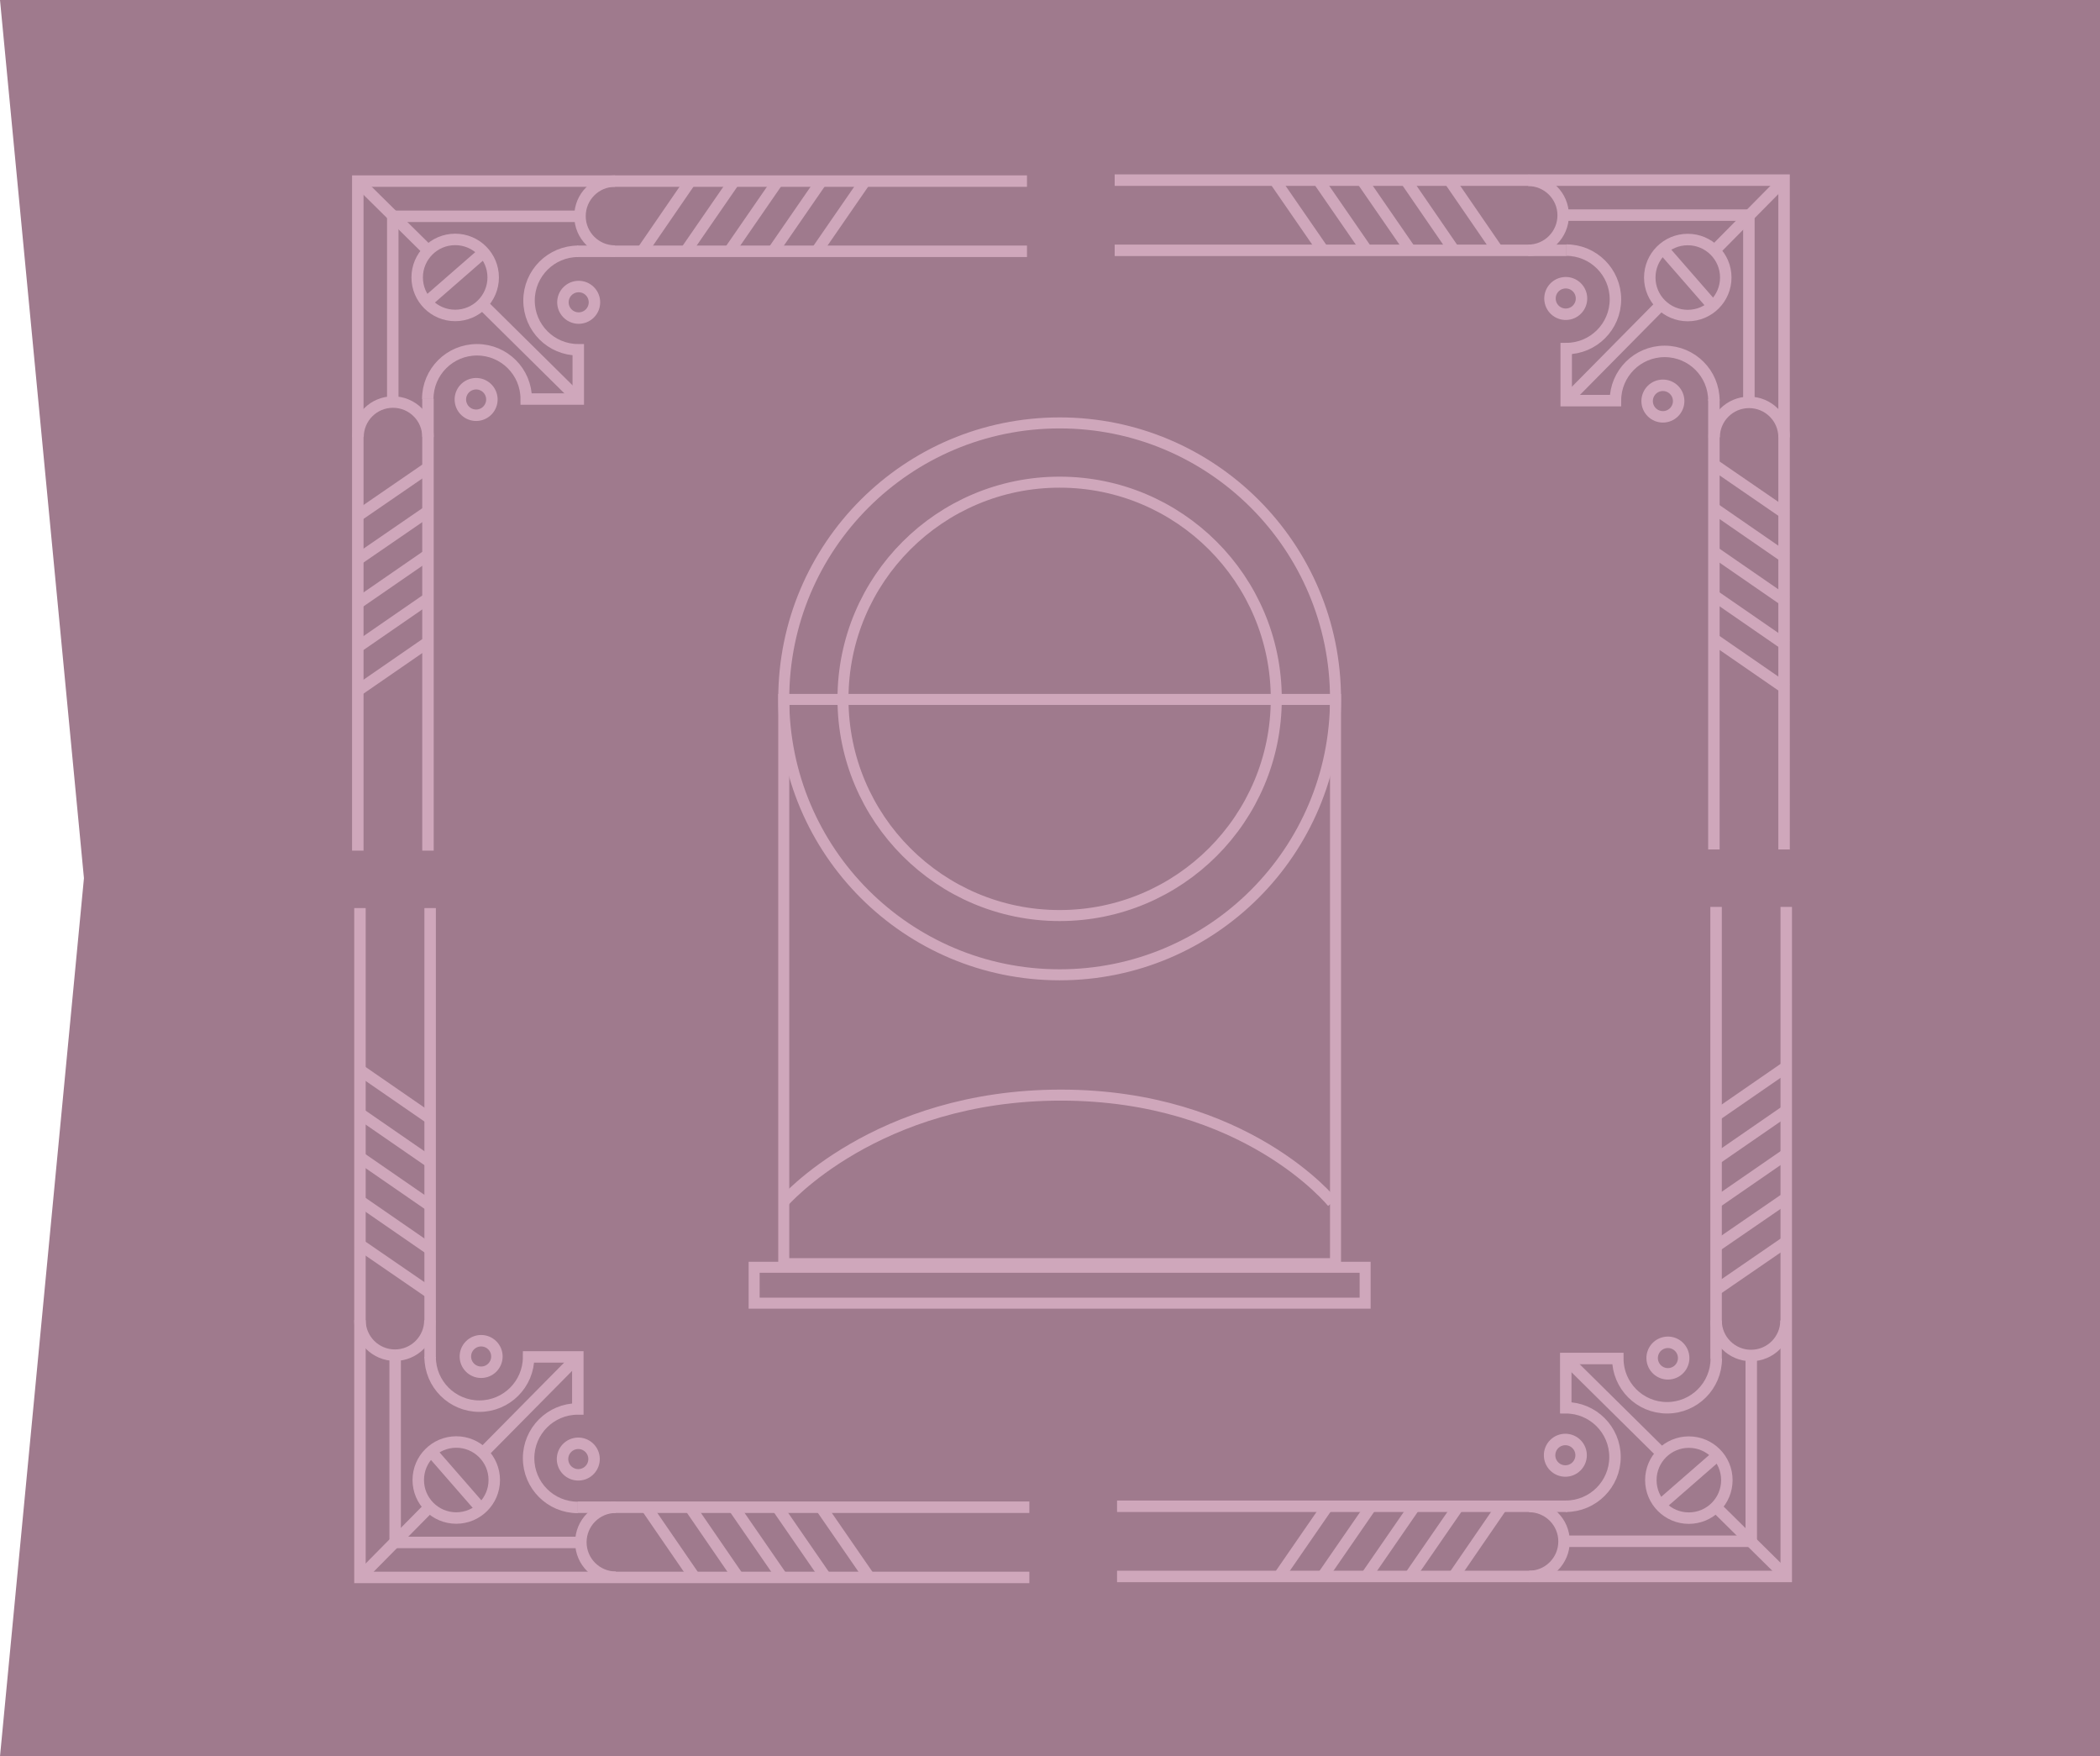 <svg width="763" height="638" viewBox="0 0 763 638" fill="none" xmlns="http://www.w3.org/2000/svg">
<path d="M763 0H0L30.5 319L0 638H763V0Z" fill="#9F7A8D"/>
<path d="M648.215 308.569V65.432H405" stroke="#CFA7BB" stroke-width="4.165" stroke-miterlimit="10"/>
<path d="M622.717 308.569V145.065" stroke="#CFA7BB" stroke-width="4.165" stroke-miterlimit="10"/>
<path d="M569.131 90.93H405" stroke="#CFA7BB" stroke-width="4.165" stroke-miterlimit="10"/>
<path d="M622.953 91.008L648.216 65.432" stroke="#CFA7BB" stroke-width="4.165" stroke-miterlimit="10"/>
<path d="M568.896 145.693L603.024 111.172" stroke="#CFA7BB" stroke-width="4.165" stroke-miterlimit="10"/>
<path d="M622.717 145.536C622.717 135.65 614.714 127.648 604.829 127.648C594.943 127.648 586.941 135.65 586.941 145.536H569.053V126.628C578.938 126.628 586.941 118.625 586.941 108.74C586.941 98.854 578.938 90.852 569.053 90.852" stroke="#CFA7BB" stroke-width="4.165" stroke-miterlimit="10"/>
<path d="M570.204 113.999C573.282 113.272 575.188 110.187 574.461 107.109C573.734 104.03 570.65 102.124 567.571 102.851C564.493 103.578 562.587 106.662 563.314 109.741C564.041 112.819 567.125 114.725 570.204 113.999Z" stroke="#CFA7BB" stroke-width="4.165" stroke-miterlimit="10"/>
<path d="M608.237 149.738C610.473 147.501 610.473 143.875 608.237 141.638C606 139.402 602.374 139.402 600.137 141.638C597.901 143.875 597.901 147.501 600.137 149.738C602.374 151.975 606 151.975 608.237 149.738Z" stroke="#CFA7BB" stroke-width="4.165" stroke-miterlimit="10"/>
<path d="M635.427 145.536V78.377" stroke="#CFA7BB" stroke-width="4.165" stroke-miterlimit="10"/>
<path d="M568.033 78.142H636.212" stroke="#CFA7BB" stroke-width="4.165" stroke-miterlimit="10"/>
<path d="M613.224 114.624C620.85 114.624 627.032 108.442 627.032 100.816C627.032 93.189 620.85 87.007 613.224 87.007C605.598 87.007 599.416 93.189 599.416 100.816C599.416 108.442 605.598 114.624 613.224 114.624Z" stroke="#CFA7BB" stroke-width="4.165" stroke-miterlimit="10"/>
<path d="M648.216 158.873C648.216 151.812 642.488 146.163 635.506 146.163C628.445 146.163 622.796 151.891 622.796 158.873" stroke="#CFA7BB" stroke-width="4.165" stroke-miterlimit="10"/>
<path d="M555.244 90.93C562.305 90.93 567.954 85.203 567.954 78.22C567.954 71.159 562.227 65.51 555.244 65.51" stroke="#CFA7BB" stroke-width="4.165" stroke-miterlimit="10"/>
<path d="M622.325 111.172L604.201 90.381" stroke="#CFA7BB" stroke-width="4.165" stroke-miterlimit="10"/>
<path d="M544.182 91.008L526.608 65.432" stroke="#CFA7BB" stroke-width="4.165" stroke-miterlimit="10"/>
<path d="M528.334 91.008L510.76 65.432" stroke="#CFA7BB" stroke-width="4.165" stroke-miterlimit="10"/>
<path d="M512.485 91.008L494.833 65.432" stroke="#CFA7BB" stroke-width="4.165" stroke-miterlimit="10"/>
<path d="M496.637 91.008L478.985 65.432" stroke="#CFA7BB" stroke-width="4.165" stroke-miterlimit="10"/>
<path d="M480.789 91.008L463.136 65.432" stroke="#CFA7BB" stroke-width="4.165" stroke-miterlimit="10"/>
<path d="M623.423 169.23L649 186.804" stroke="#CFA7BB" stroke-width="4.165" stroke-miterlimit="10"/>
<path d="M623.423 185.078L649 202.731" stroke="#CFA7BB" stroke-width="4.165" stroke-miterlimit="10"/>
<path d="M623.423 200.926L649 218.579" stroke="#CFA7BB" stroke-width="4.165" stroke-miterlimit="10"/>
<path d="M623.423 216.774L649 234.427" stroke="#CFA7BB" stroke-width="4.165" stroke-miterlimit="10"/>
<path d="M623.423 232.623L649 250.275" stroke="#CFA7BB" stroke-width="4.165" stroke-miterlimit="10"/>
<path d="M130.785 329.863L130.785 573L374 573" stroke="#CFA7BB" stroke-width="4.165" stroke-miterlimit="10"/>
<path d="M156.283 329.863L156.283 493.367" stroke="#CFA7BB" stroke-width="4.165" stroke-miterlimit="10"/>
<path d="M209.869 547.502L374 547.502" stroke="#CFA7BB" stroke-width="4.165" stroke-miterlimit="10"/>
<path d="M156.048 547.423L130.785 573" stroke="#CFA7BB" stroke-width="4.165" stroke-miterlimit="10"/>
<path d="M210.104 492.739L175.976 527.26" stroke="#CFA7BB" stroke-width="4.165" stroke-miterlimit="10"/>
<path d="M156.283 492.896C156.283 502.781 164.286 510.784 174.171 510.784C184.057 510.784 192.059 502.781 192.059 492.896L209.947 492.896L209.947 511.804C200.062 511.804 192.059 519.806 192.059 529.692C192.059 539.578 200.062 547.58 209.947 547.58" stroke="#CFA7BB" stroke-width="4.165" stroke-miterlimit="10"/>
<path d="M208.796 524.433C205.718 525.16 203.812 528.245 204.539 531.323C205.266 534.401 208.35 536.308 211.429 535.581C214.507 534.854 216.413 531.769 215.686 528.691C214.959 525.612 211.875 523.706 208.796 524.433Z" stroke="#CFA7BB" stroke-width="4.165" stroke-miterlimit="10"/>
<path d="M170.763 488.694C168.527 490.93 168.527 494.557 170.763 496.793C173 499.03 176.626 499.03 178.863 496.793C181.099 494.557 181.099 490.93 178.863 488.694C176.626 486.457 173 486.457 170.763 488.694Z" stroke="#CFA7BB" stroke-width="4.165" stroke-miterlimit="10"/>
<path d="M143.573 492.896L143.573 560.055" stroke="#CFA7BB" stroke-width="4.165" stroke-miterlimit="10"/>
<path d="M210.967 560.29L142.788 560.29" stroke="#CFA7BB" stroke-width="4.165" stroke-miterlimit="10"/>
<path d="M165.776 523.808C158.15 523.808 151.968 529.99 151.968 537.616C151.968 545.242 158.15 551.424 165.776 551.424C173.402 551.424 179.584 545.242 179.584 537.616C179.584 529.99 173.402 523.808 165.776 523.808Z" stroke="#CFA7BB" stroke-width="4.165" stroke-miterlimit="10"/>
<path d="M130.784 479.558C130.784 486.619 136.512 492.268 143.494 492.268C150.555 492.268 156.204 486.541 156.204 479.558" stroke="#CFA7BB" stroke-width="4.165" stroke-miterlimit="10"/>
<path d="M223.756 547.502C216.695 547.502 211.046 553.229 211.046 560.212C211.046 567.273 216.773 572.922 223.756 572.922" stroke="#CFA7BB" stroke-width="4.165" stroke-miterlimit="10"/>
<path d="M156.675 527.26L174.799 548.051" stroke="#CFA7BB" stroke-width="4.165" stroke-miterlimit="10"/>
<path d="M234.818 547.423L252.392 573" stroke="#CFA7BB" stroke-width="4.165" stroke-miterlimit="10"/>
<path d="M250.666 547.423L268.24 573" stroke="#CFA7BB" stroke-width="4.165" stroke-miterlimit="10"/>
<path d="M266.515 547.423L284.167 573" stroke="#CFA7BB" stroke-width="4.165" stroke-miterlimit="10"/>
<path d="M282.363 547.423L300.015 573" stroke="#CFA7BB" stroke-width="4.165" stroke-miterlimit="10"/>
<path d="M298.211 547.423L315.864 573" stroke="#CFA7BB" stroke-width="4.165" stroke-miterlimit="10"/>
<path d="M155.577 469.202L130 451.628" stroke="#CFA7BB" stroke-width="4.165" stroke-miterlimit="10"/>
<path d="M155.577 453.354L130 435.701" stroke="#CFA7BB" stroke-width="4.165" stroke-miterlimit="10"/>
<path d="M155.577 437.505L130 419.853" stroke="#CFA7BB" stroke-width="4.165" stroke-miterlimit="10"/>
<path d="M155.577 421.657L130 404.004" stroke="#CFA7BB" stroke-width="4.165" stroke-miterlimit="10"/>
<path d="M155.577 405.809L130 388.156" stroke="#CFA7BB" stroke-width="4.165" stroke-miterlimit="10"/>
<path d="M373.137 65.785L130 65.785L130 309" stroke="#CFA7BB" stroke-width="4.165" stroke-miterlimit="10"/>
<path d="M373.137 91.283L209.633 91.283" stroke="#CFA7BB" stroke-width="4.165" stroke-miterlimit="10"/>
<path d="M155.499 144.869L155.499 309" stroke="#CFA7BB" stroke-width="4.165" stroke-miterlimit="10"/>
<path d="M155.577 91.048L130 65.785" stroke="#CFA7BB" stroke-width="4.165" stroke-miterlimit="10"/>
<path d="M210.261 145.104L175.74 110.976" stroke="#CFA7BB" stroke-width="4.165" stroke-miterlimit="10"/>
<path d="M210.104 91.283C200.219 91.283 192.216 99.285 192.216 109.171C192.216 119.057 200.219 127.059 210.104 127.059L210.104 144.947L191.196 144.947C191.196 135.062 183.194 127.059 173.308 127.059C163.422 127.059 155.42 135.062 155.42 144.947" stroke="#CFA7BB" stroke-width="4.165" stroke-miterlimit="10"/>
<path d="M178.567 143.796C177.84 140.718 174.755 138.812 171.677 139.539C168.599 140.266 166.692 143.35 167.419 146.429C168.146 149.507 171.231 151.413 174.309 150.686C177.388 149.959 179.294 146.875 178.567 143.796Z" stroke="#CFA7BB" stroke-width="4.165" stroke-miterlimit="10"/>
<path d="M214.306 105.763C212.07 103.527 208.443 103.527 206.207 105.763C203.97 108 203.97 111.626 206.207 113.863C208.443 116.1 212.07 116.1 214.306 113.863C216.543 111.626 216.543 108 214.306 105.763Z" stroke="#CFA7BB" stroke-width="4.165" stroke-miterlimit="10"/>
<path d="M210.104 78.573L142.945 78.573" stroke="#CFA7BB" stroke-width="4.165" stroke-miterlimit="10"/>
<path d="M142.71 145.967L142.71 77.788" stroke="#CFA7BB" stroke-width="4.165" stroke-miterlimit="10"/>
<path d="M179.192 100.776C179.192 93.15 173.01 86.968 165.384 86.968C157.758 86.968 151.575 93.15 151.575 100.776C151.575 108.402 157.758 114.585 165.384 114.585C173.01 114.585 179.192 108.402 179.192 100.776Z" stroke="#CFA7BB" stroke-width="4.165" stroke-miterlimit="10"/>
<path d="M223.442 65.785C216.381 65.785 210.732 71.512 210.732 78.495C210.732 85.556 216.459 91.205 223.442 91.205" stroke="#CFA7BB" stroke-width="4.165" stroke-miterlimit="10"/>
<path d="M155.498 158.756C155.498 151.695 149.771 146.046 142.788 146.046C135.727 146.046 130.078 151.773 130.078 158.756" stroke="#CFA7BB" stroke-width="4.165" stroke-miterlimit="10"/>
<path d="M175.74 91.675L154.949 109.799" stroke="#CFA7BB" stroke-width="4.165" stroke-miterlimit="10"/>
<path d="M155.577 169.818L130 187.392" stroke="#CFA7BB" stroke-width="4.165" stroke-miterlimit="10"/>
<path d="M155.577 185.666L130 203.241" stroke="#CFA7BB" stroke-width="4.165" stroke-miterlimit="10"/>
<path d="M155.577 201.515L130 219.167" stroke="#CFA7BB" stroke-width="4.165" stroke-miterlimit="10"/>
<path d="M155.577 217.363L130 235.016" stroke="#CFA7BB" stroke-width="4.165" stroke-miterlimit="10"/>
<path d="M155.577 233.211L130 250.864" stroke="#CFA7BB" stroke-width="4.165" stroke-miterlimit="10"/>
<path d="M233.798 90.577L251.372 65" stroke="#CFA7BB" stroke-width="4.165" stroke-miterlimit="10"/>
<path d="M249.646 90.577L267.299 65" stroke="#CFA7BB" stroke-width="4.165" stroke-miterlimit="10"/>
<path d="M265.495 90.577L283.147 65" stroke="#CFA7BB" stroke-width="4.165" stroke-miterlimit="10"/>
<path d="M281.343 90.577L298.996 65" stroke="#CFA7BB" stroke-width="4.165" stroke-miterlimit="10"/>
<path d="M297.191 90.577L314.844 65" stroke="#CFA7BB" stroke-width="4.165" stroke-miterlimit="10"/>
<path d="M405.863 572.647L649 572.647L649 329.432" stroke="#CFA7BB" stroke-width="4.165" stroke-miterlimit="10"/>
<path d="M405.863 547.149L569.367 547.149" stroke="#CFA7BB" stroke-width="4.165" stroke-miterlimit="10"/>
<path d="M623.502 493.563L623.502 329.432" stroke="#CFA7BB" stroke-width="4.165" stroke-miterlimit="10"/>
<path d="M623.423 547.384L649 572.647" stroke="#CFA7BB" stroke-width="4.165" stroke-miterlimit="10"/>
<path d="M568.739 493.327L603.26 527.456" stroke="#CFA7BB" stroke-width="4.165" stroke-miterlimit="10"/>
<path d="M568.896 547.149C578.781 547.149 586.784 539.146 586.784 529.261C586.784 519.375 578.781 511.373 568.896 511.373L568.896 493.485L587.804 493.485C587.804 503.37 595.806 511.373 605.692 511.373C615.578 511.373 623.58 503.37 623.58 493.484" stroke="#CFA7BB" stroke-width="4.165" stroke-miterlimit="10"/>
<path d="M600.433 494.635C601.16 497.714 604.245 499.62 607.323 498.893C610.401 498.166 612.308 495.081 611.581 492.003C610.854 488.925 607.769 487.019 604.691 487.745C601.612 488.472 599.706 491.557 600.433 494.635Z" stroke="#CFA7BB" stroke-width="4.165" stroke-miterlimit="10"/>
<path d="M564.694 532.668C566.93 534.905 570.557 534.905 572.793 532.668C575.03 530.432 575.03 526.805 572.793 524.569C570.557 522.332 566.93 522.332 564.694 524.569C562.457 526.805 562.457 530.432 564.694 532.668Z" stroke="#CFA7BB" stroke-width="4.165" stroke-miterlimit="10"/>
<path d="M568.896 559.859L636.055 559.859" stroke="#CFA7BB" stroke-width="4.165" stroke-miterlimit="10"/>
<path d="M636.29 492.464L636.29 560.643" stroke="#CFA7BB" stroke-width="4.165" stroke-miterlimit="10"/>
<path d="M599.808 537.656C599.808 545.282 605.99 551.464 613.616 551.464C621.242 551.464 627.425 545.282 627.425 537.656C627.425 530.029 621.242 523.847 613.616 523.847C605.99 523.847 599.808 530.029 599.808 537.656Z" stroke="#CFA7BB" stroke-width="4.165" stroke-miterlimit="10"/>
<path d="M555.558 572.647C562.619 572.647 568.268 566.92 568.268 559.937C568.268 552.876 562.541 547.227 555.558 547.227" stroke="#CFA7BB" stroke-width="4.165" stroke-miterlimit="10"/>
<path d="M623.502 479.676C623.502 486.737 629.229 492.386 636.212 492.386C643.273 492.386 648.922 486.659 648.922 479.676" stroke="#CFA7BB" stroke-width="4.165" stroke-miterlimit="10"/>
<path d="M603.26 546.756L624.051 528.633" stroke="#CFA7BB" stroke-width="4.165" stroke-miterlimit="10"/>
<path d="M623.423 468.614L649 451.039" stroke="#CFA7BB" stroke-width="4.165" stroke-miterlimit="10"/>
<path d="M623.423 452.765L649 435.191" stroke="#CFA7BB" stroke-width="4.165" stroke-miterlimit="10"/>
<path d="M623.423 436.917L649 419.264" stroke="#CFA7BB" stroke-width="4.165" stroke-miterlimit="10"/>
<path d="M623.423 421.069L649 403.416" stroke="#CFA7BB" stroke-width="4.165" stroke-miterlimit="10"/>
<path d="M623.423 405.221L649 387.568" stroke="#CFA7BB" stroke-width="4.165" stroke-miterlimit="10"/>
<path d="M545.202 547.855L527.628 573.432" stroke="#CFA7BB" stroke-width="4.165" stroke-miterlimit="10"/>
<path d="M529.354 547.855L511.701 573.431" stroke="#CFA7BB" stroke-width="4.165" stroke-miterlimit="10"/>
<path d="M513.505 547.855L495.853 573.431" stroke="#CFA7BB" stroke-width="4.165" stroke-miterlimit="10"/>
<path d="M497.657 547.855L480.004 573.431" stroke="#CFA7BB" stroke-width="4.165" stroke-miterlimit="10"/>
<path d="M481.809 547.855L464.156 573.432" stroke="#CFA7BB" stroke-width="4.165" stroke-miterlimit="10"/>
<path d="M284.556 436.814C284.556 436.814 318.187 397.802 385.449 397.802C452.71 397.802 484.099 436.814 484.099 436.814" stroke="#CFA7BB" stroke-width="4"/>
<circle cx="385" cy="253.861" r="78.714" stroke="#CFA7BB" stroke-width="4"/>
<circle cx="385" cy="253.861" r="100.238" stroke="#CFA7BB" stroke-width="4"/>
<rect x="284.762" y="254.068" width="200.476" height="204.96" stroke="#CFA7BB" stroke-width="4"/>
<rect x="274" y="460.337" width="222" height="13.04" stroke="#CFA7BB" stroke-width="4"/>
</svg>
